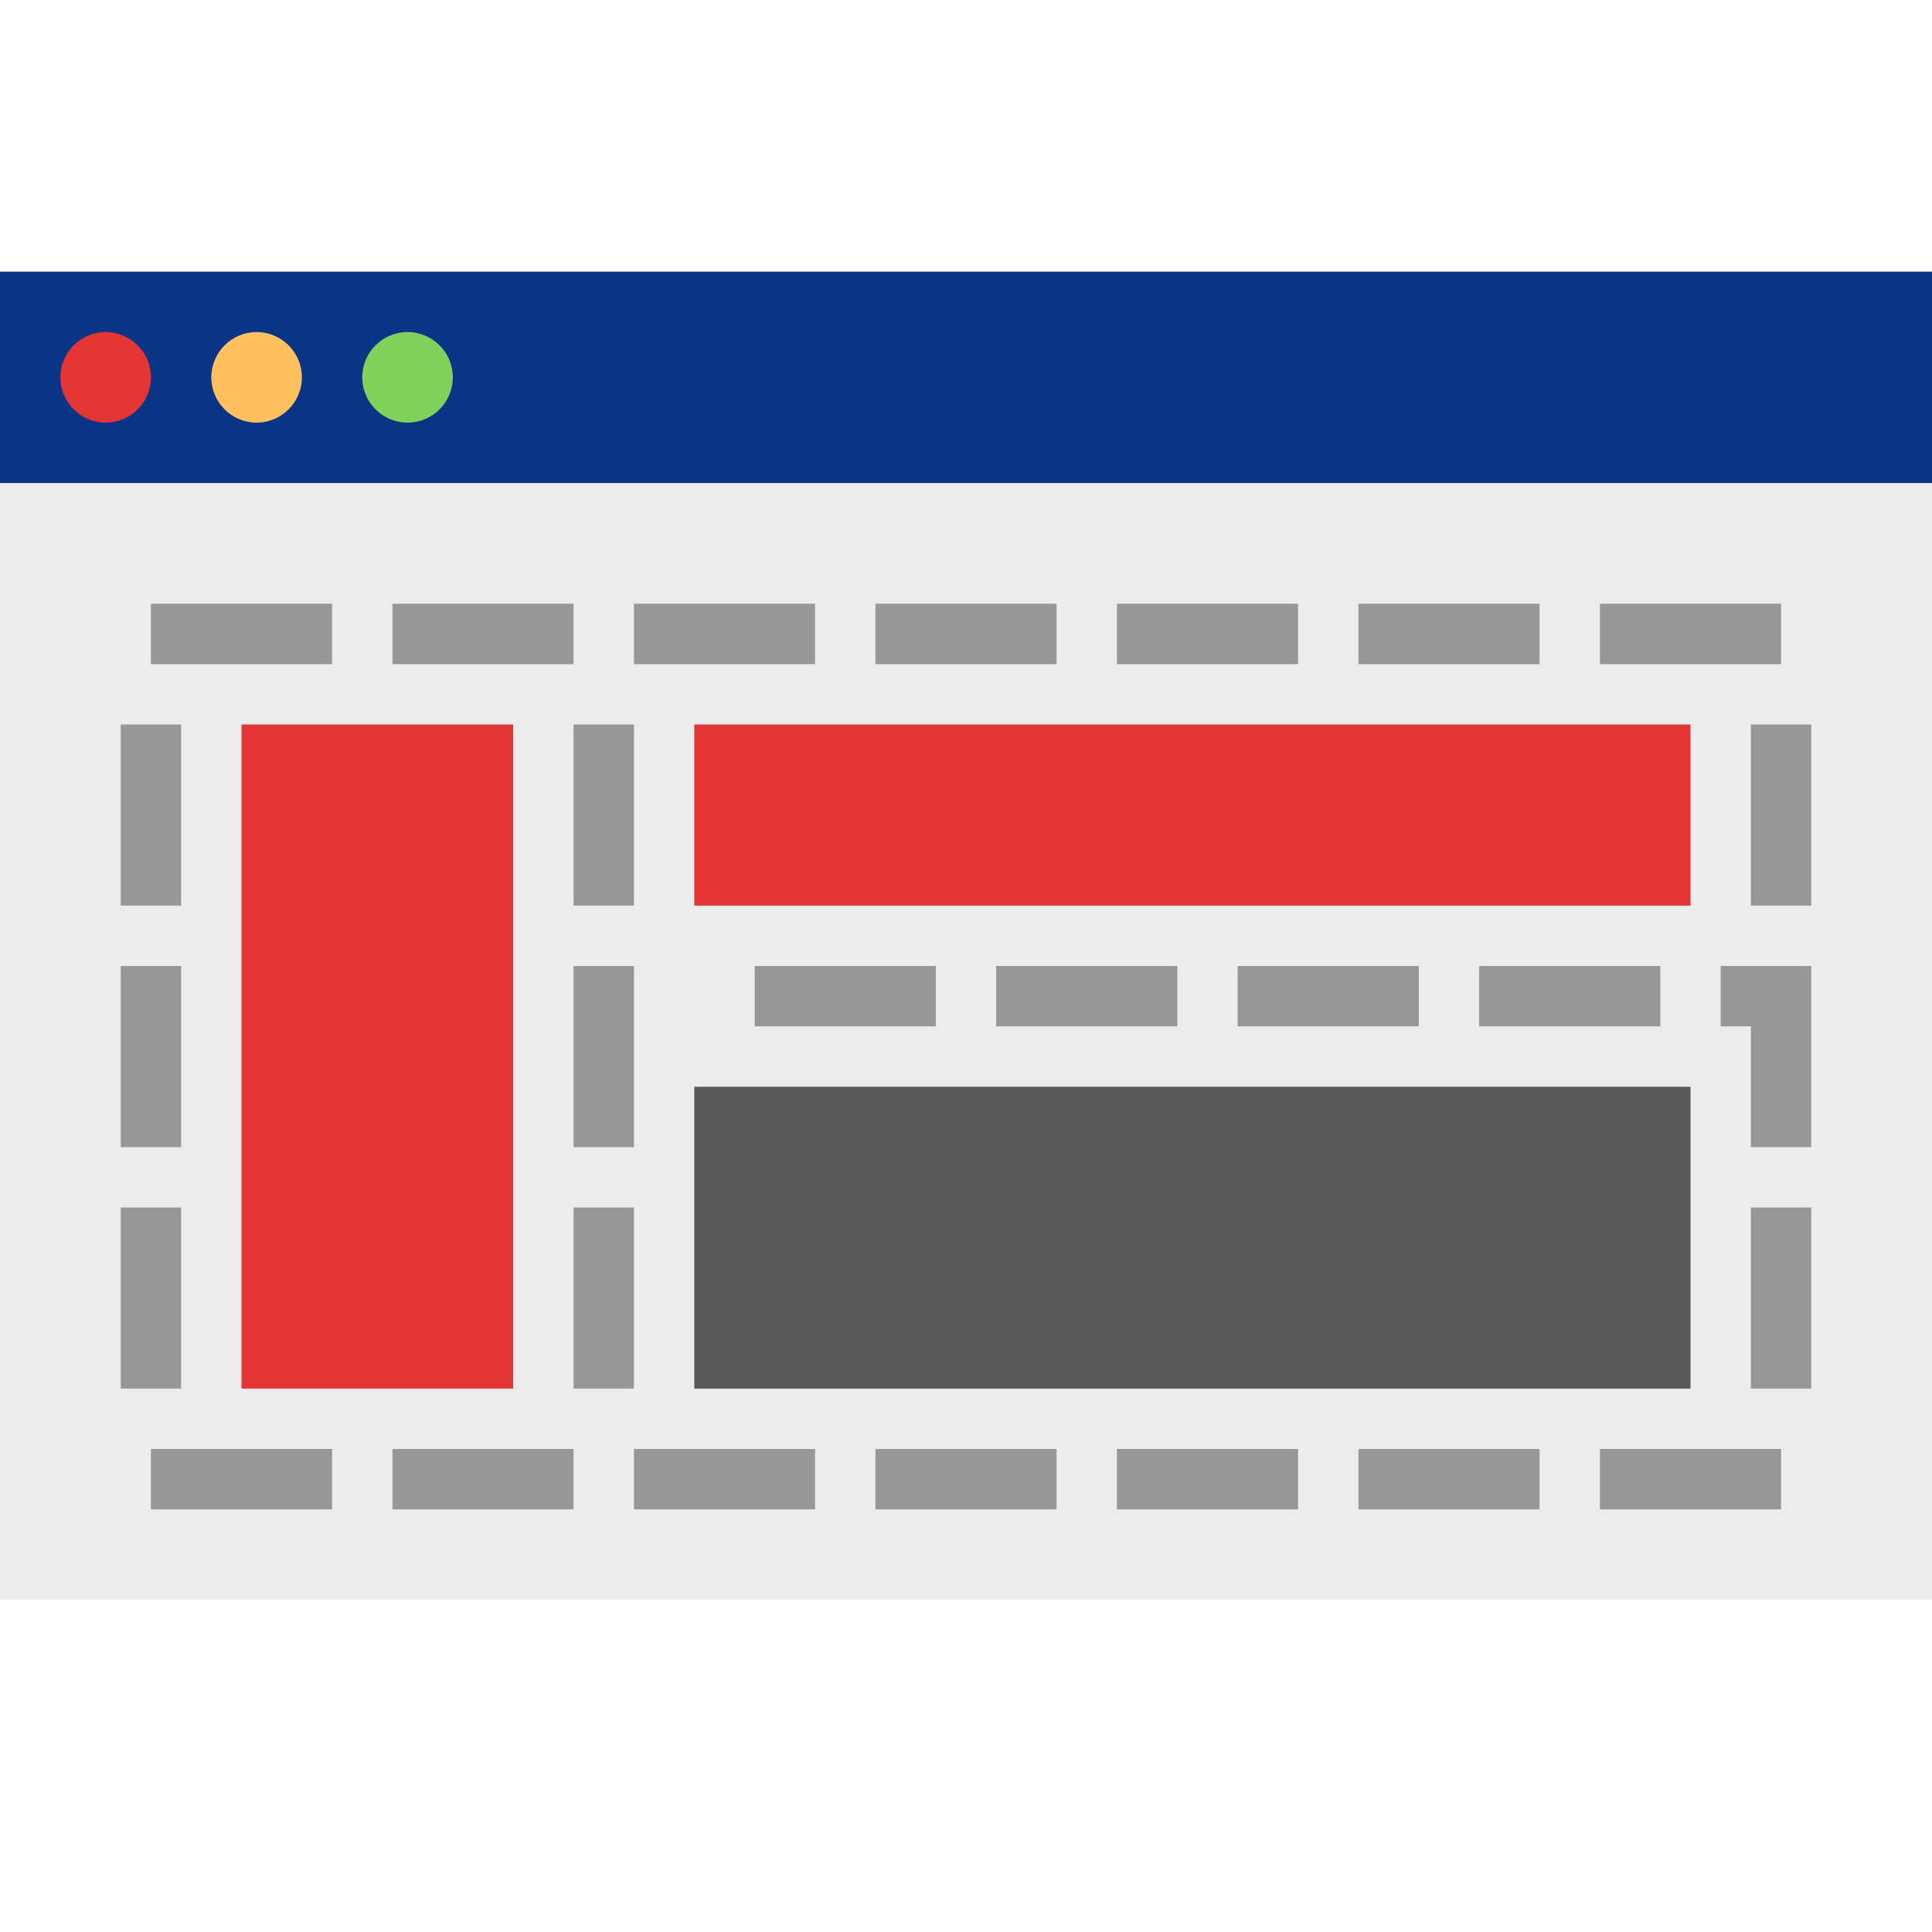 <svg xmlns="http://www.w3.org/2000/svg" width="64" height="64" viewBox="0 0 64 64">
  <g fill="none" fill-rule="evenodd">
    <rect width="64" height="44" y="9" fill="#ECECEC"/>
    <path stroke="#979797" stroke-dasharray="4" stroke-linecap="square" stroke-width="2" d="M6 21L61.009 21M6 49L61.009 49M26 33L58 33"/>
    <polygon fill="#E43535" points="23 24 56 24 56 30 23 30"/>
    <path stroke="#979797" stroke-dasharray="4" stroke-linecap="square" stroke-width="2" d="M59 25L59 48M20 25L20 46M5 25L5 48"/>
    <rect width="64" height="7" y="9" fill="#0A3586"/>
    <circle cx="3.5" cy="12.5" r="1.5" fill="#E43535"/>
    <circle cx="8.5" cy="12.5" r="1.5" fill="#FFC05F"/>
    <circle cx="13.5" cy="12.5" r="1.5" fill="#80D25B"/>
    <rect width="33" height="10" x="23" y="36" fill="#595959"/>
    <rect width="9" height="22" x="8" y="24" fill="#E43535"/>
  </g>
</svg>
